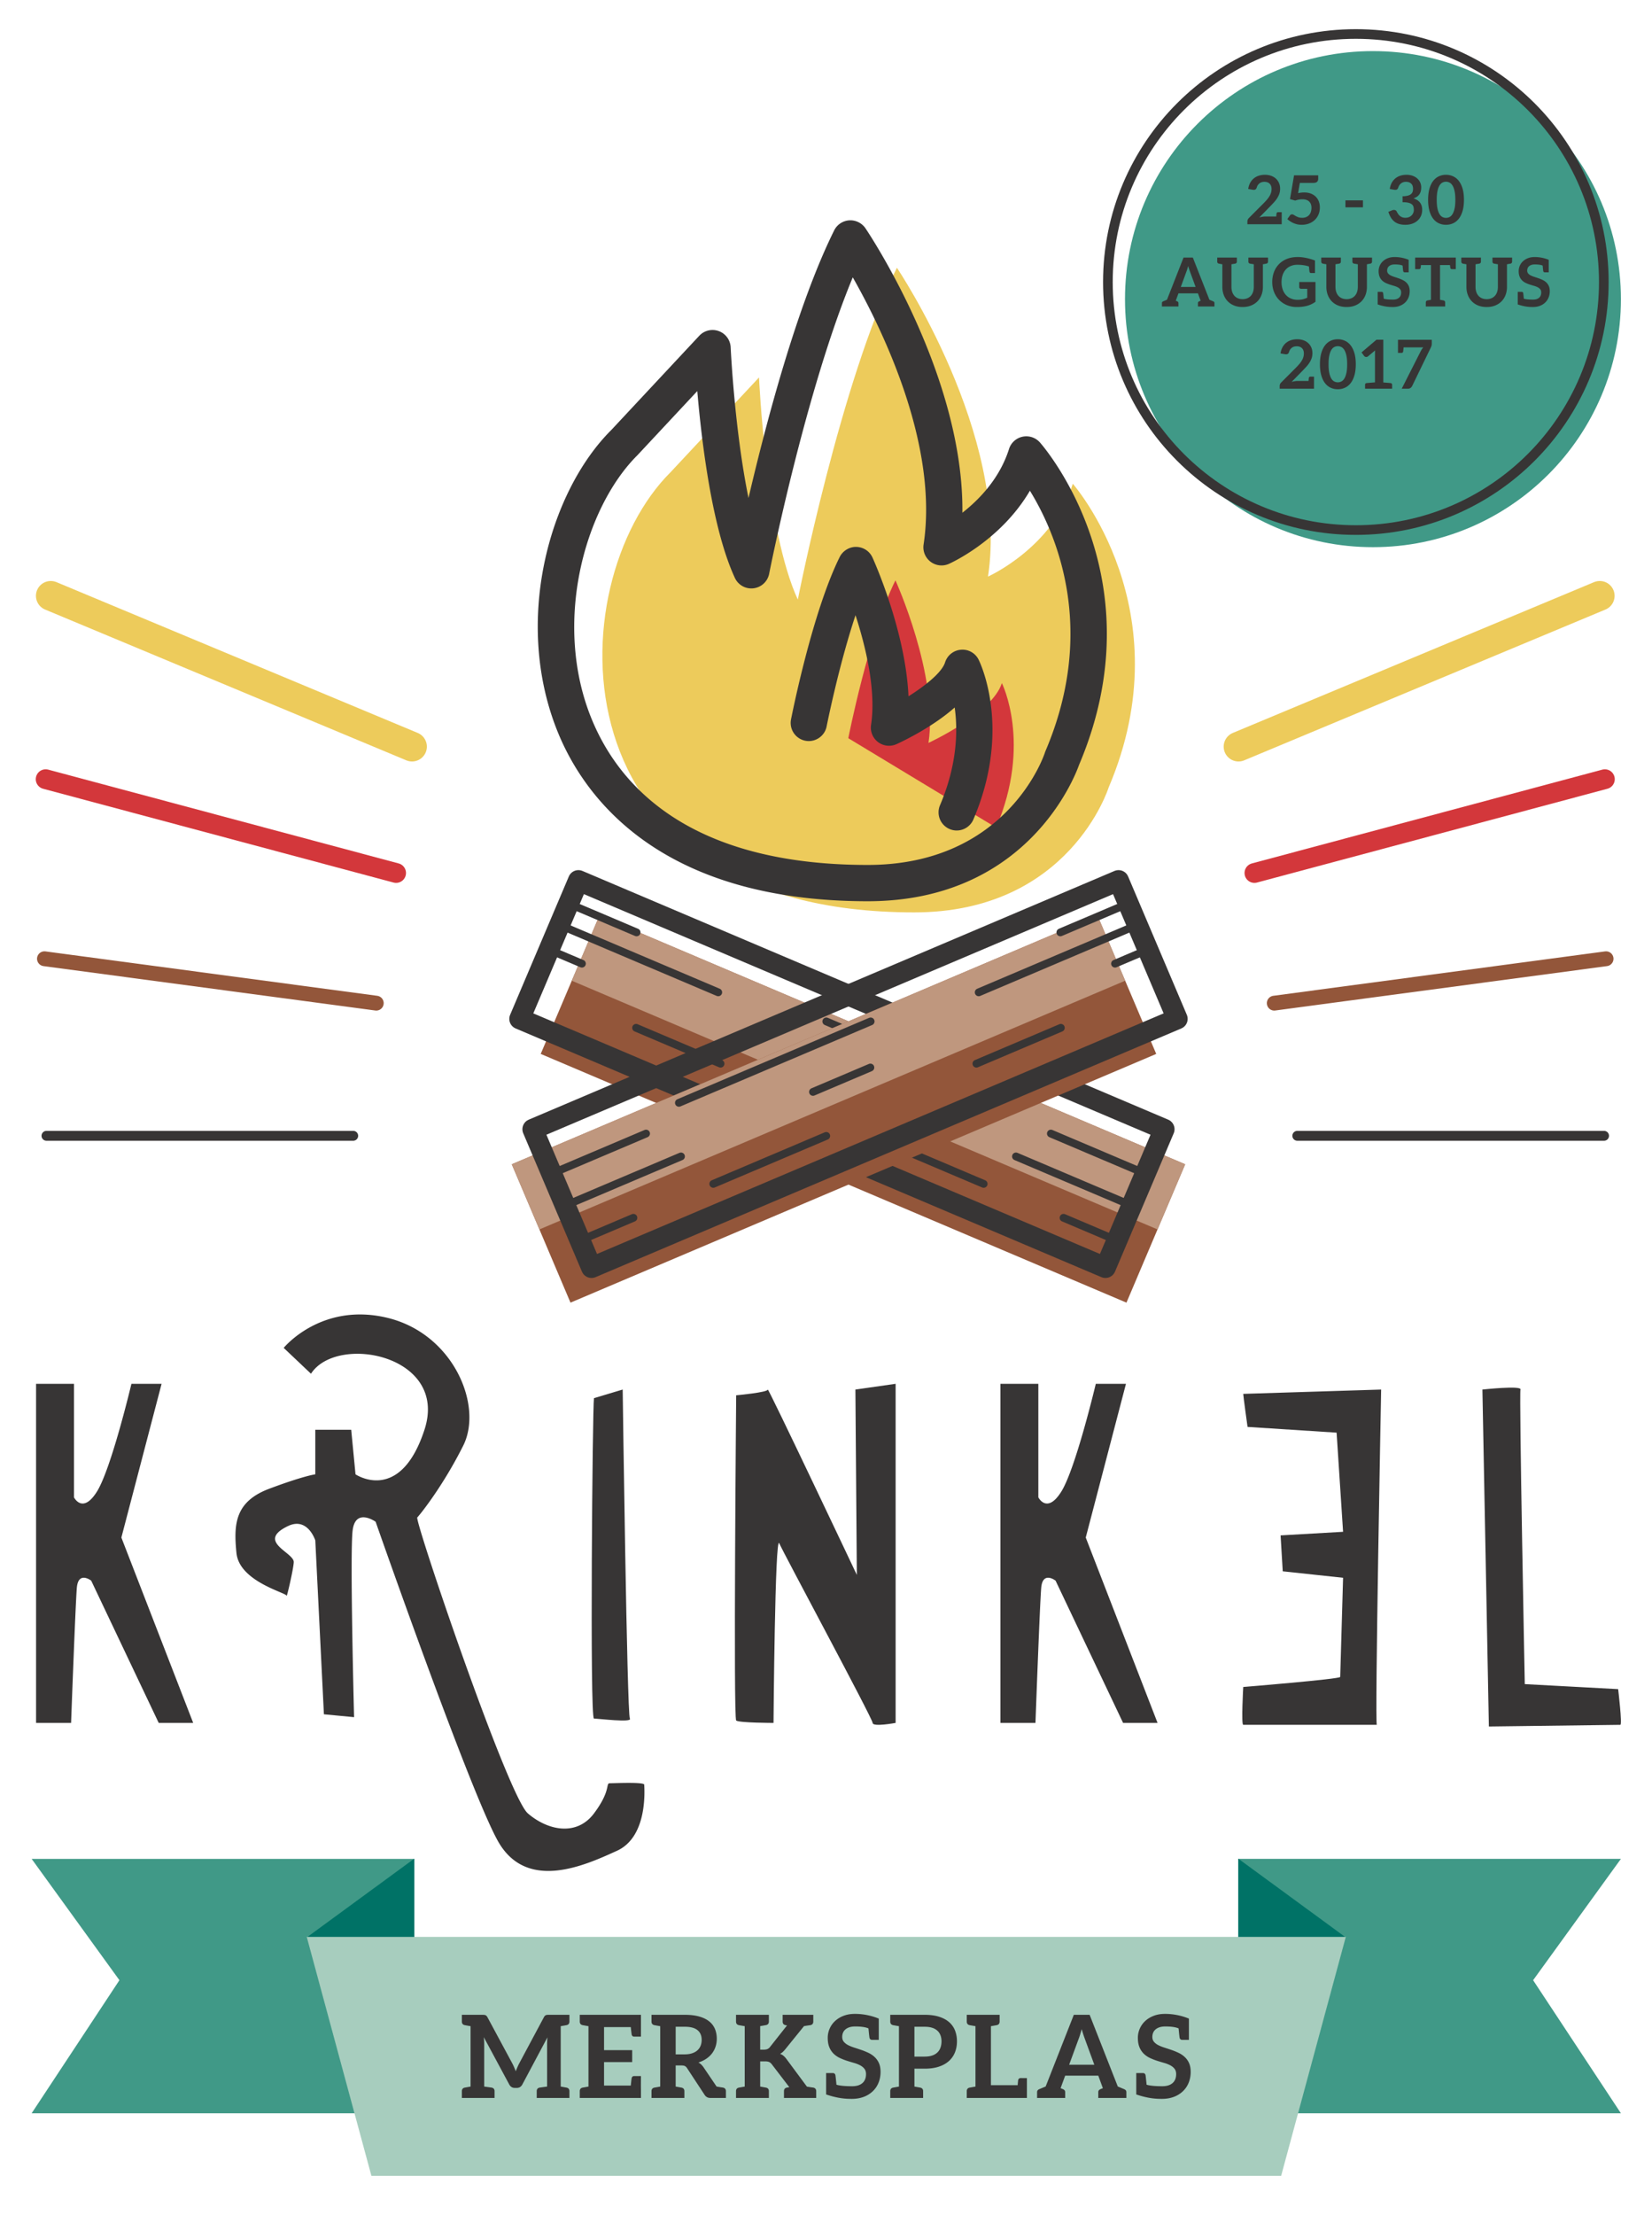 <svg xmlns="http://www.w3.org/2000/svg" width="407.5" height="546.25" viewBox="0 0 407.5 546.25"><defs><clipPath id="a"><path d="M0 437h326V0H0v437z"/></clipPath><clipPath id="b"><path d="M0 437h326V0H0v437z"/></clipPath><clipPath id="c"><path d="M0 437h326V0H0v437z"/></clipPath><clipPath id="d"><path d="M0 437h326V0H0v437z"/></clipPath></defs><g clip-path="url(#a)" transform="matrix(1.25 0 0 -1.25 0 546.25)"><path d="M270.934 329.056c27.024 0 48.93 21.907 48.93 48.931 0 27.024-21.906 48.932-48.93 48.932s-48.931-21.908-48.931-48.932 21.907-48.931 48.93-48.931" fill="#409987"/><path d="M239.392 377.56l-.732.308-3.268 8.32h-1.836l-3.268-8.32a82.505 82.505 0 0 0-.732-.308c-.176-.074-.265-.188-.265-.342v-.682h3.261v.682c0 .154-.088.268-.265.342l-.266.112.031.084.5 1.37h3.845l.48-1.314.051-.14a23.033 23.033 0 0 0-.267-.112c-.177-.074-.265-.188-.265-.342v-.682h3.261v.682c0 .154-.088.27-.265.342m-5.282 5.818c.058.147.117.32.177.514.06.193.121.405.184.634a12.312 12.312 0 0 1 .367-1.135l1.097-2.998h-2.92l1.095 2.985zm15.106 2.81h-2.865v-.784c0-.23.111-.37.334-.417l.1-.016.227-.035c.106-.018.242-.04.41-.07v-4.459c0-.369-.05-.703-.15-1a2.128 2.128 0 0 0-.435-.762 1.948 1.948 0 0 0-.694-.488 2.386 2.386 0 0 0-.932-.173c-.347 0-.658.058-.93.173a1.886 1.886 0 0 0-.692.491 2.185 2.185 0 0 0-.43.764c-.1.3-.15.632-.15 1.002v4.452c.165.03.301.052.407.07.106.017.182.03.228.035l.098.016c.223.047.335.186.335.417v.783H240.203v-.783c0-.23.11-.37.333-.417l.084-.016.2-.035.393-.07v-4.458c0-.575.093-1.106.277-1.593a3.63 3.63 0 0 1 .794-1.262 3.613 3.613 0 0 1 1.258-.827c.494-.198 1.05-.297 1.67-.297.618 0 1.174.1 1.668.297.494.198.915.474 1.262.827.346.354.612.775.797 1.262.184.487.277 1.018.277 1.593v4.458l.394.07a13.596 13.596 0 0 0 .283.051c.223.048.334.187.334.417v.783h-1.01zm7.17-4.813v-1.014c0-.094.033-.173.1-.237a.374.374 0 0 1 .273-.097h1.21v-1.756a4.456 4.456 0 0 0-.859-.304 4.52 4.52 0 0 0-1.058-.11c-.459 0-.882.08-1.269.237a2.817 2.817 0 0 0-1 .684 3.122 3.122 0 0 0-.656 1.1 4.394 4.394 0 0 0-.233 1.483c0 .517.073.984.22 1.403.147.42.356.777.628 1.075.271.3.6.528.984.688.385.161.816.241 1.292.24.86 0 1.62-.112 2.283-.336.055-.578.093-.925.114-1.043.036-.166.14-.249.312-.249H259.495l.001 2.47c-1.242.458-2.38.687-3.418.687h-.008c-.03 0-.058 0-.085-.002-.735-.009-1.399-.129-1.99-.358a4.491 4.491 0 0 1-1.578-1.015 4.484 4.484 0 0 1-1.004-1.563 5.452 5.452 0 0 1-.354-1.997c0-.716.121-1.377.364-1.982a4.65 4.65 0 0 1 1.01-1.562 4.625 4.625 0 0 1 1.536-1.02 5.043 5.043 0 0 1 1.942-.368c.396 0 .765.021 1.108.064.343.042.665.105.965.19a4.909 4.909 0 0 1 1.611.787v3.905h-3.209zm13.355 4.812h-2.864v-.783c0-.23.111-.37.334-.417l.098-.016c.046-.006.122-.018.228-.035.107-.018.243-.04.41-.07v-4.459c0-.369-.05-.703-.15-1a2.13 2.13 0 0 0-.435-.762 1.93 1.93 0 0 0-.694-.488 2.381 2.381 0 0 0-.93-.173c-.349 0-.659.058-.933.173a1.894 1.894 0 0 0-.69.491c-.188.211-.33.466-.43.764-.1.3-.15.632-.15 1.002v4.452c.165.03.301.052.407.07.106.017.182.03.228.035l.098.016c.223.047.334.186.334.417v.783h-3.873v-.783c0-.23.11-.37.333-.417l.084-.016.198-.035.395-.07v-4.458c0-.575.092-1.106.277-1.593.184-.487.45-.908.794-1.262a3.603 3.603 0 0 1 1.258-.827c.494-.198 1.05-.297 1.67-.297.617 0 1.174.1 1.668.297.494.198.914.474 1.261.827.347.354.613.775.797 1.262a4.45 4.45 0 0 1 .277 1.593v4.458a89.946 89.946 0 0 0 .678.121c.222.048.334.187.334.417v.783h-1.012zm8.254-5.607a2.17 2.17 0 0 1-.504.711 2.86 2.86 0 0 1-.714.481 7.967 7.967 0 0 1-.818.334c-.278.095-.55.186-.818.27-.267.085-.505.18-.714.287a1.587 1.587 0 0 0-.504.388.85.85 0 0 0-.19.567c0 .178.031.341.093.491.063.15.157.277.284.384.127.106.282.19.467.25.185.06.402.09.651.09.698 0 1.215-.075 1.552-.225.058-.6.097-.96.118-1.08.036-.167.14-.25.311-.25H277.978v2.47a7.298 7.298 0 0 1-2.77.546c-.503 0-.95-.078-1.342-.233a3.036 3.036 0 0 1-.99-.62 2.637 2.637 0 0 1-.824-1.915c0-.442.063-.812.19-1.113.127-.3.294-.55.503-.75.21-.2.448-.364.714-.488.267-.125.54-.232.814-.32.274-.089.545-.17.815-.248.267-.075.505-.168.714-.277.21-.109.377-.244.504-.404.128-.16.191-.367.191-.62 0-.455-.14-.803-.42-1.045-.28-.243-.677-.364-1.189-.364-.83 0-1.438.06-1.823.177-.059.613-.099.981-.12 1.102-.036.166-.14.25-.31.25H271.864V376.942c.99-.339 1.914-.509 2.771-.509.077-.003.143-.005.2-.005.533 0 1.007.081 1.421.244a3.08 3.08 0 0 1 1.051.667c.287.282.505.614.654.994.15.381.223.79.223 1.225 0 .401-.063.741-.19 1.021m9.077 5.607H279.261v-2.282h.769c.171 0 .275.083.311.248.013.078.036.265.066.56h1.971v-6.856l-.395-.07a19.56 19.56 0 0 1-.199-.036l-.084-.014c-.223-.048-.334-.187-.334-.417v-.784h3.815v.784c0 .23-.11.37-.333.417l-.084.015c-.036.007-.102.02-.198.036l-.393.07v6.855h1.964c.03-.296.052-.482.066-.56.036-.166.14-.248.311-.248H287.283v2.282h-.21zm10.31 0h-2.864v-.783c0-.23.111-.37.334-.417l.098-.016c.046-.006.122-.018.228-.035.107-.018.243-.04.41-.07v-4.459c0-.369-.05-.703-.15-1a2.13 2.13 0 0 0-.435-.762 1.93 1.93 0 0 0-.694-.488 2.381 2.381 0 0 0-.93-.173c-.349 0-.659.058-.933.173a1.894 1.894 0 0 0-.69.491c-.188.211-.33.466-.43.764-.1.3-.15.632-.15 1.002v4.452c.165.03.301.052.407.07.106.017.182.03.228.035l.098.016c.223.047.334.186.334.417v.783h-3.873v-.783c0-.23.11-.37.333-.417l.083-.016.2-.035.394-.07v-4.458c0-.575.092-1.106.277-1.593.184-.487.45-.908.794-1.262a3.603 3.603 0 0 1 1.258-.827c.494-.198 1.05-.297 1.67-.297.617 0 1.174.1 1.668.297.494.198.914.474 1.261.827.347.354.613.775.797 1.262a4.45 4.45 0 0 1 .277 1.593v4.458a89.946 89.946 0 0 0 .678.121c.222.048.334.187.334.417v.783h-1.012zm8.254-5.607a2.17 2.17 0 0 1-.504.711 2.86 2.86 0 0 1-.714.481 7.967 7.967 0 0 1-.818.334c-.278.095-.55.186-.818.27-.267.085-.505.18-.714.287a1.587 1.587 0 0 0-.504.388.85.85 0 0 0-.19.567c0 .178.031.341.093.491.063.15.157.277.284.384.127.106.282.19.467.25.185.06.402.09.651.09.698 0 1.215-.075 1.552-.225.058-.6.097-.96.118-1.08.036-.167.14-.25.311-.25H305.62v2.47a7.298 7.298 0 0 1-2.77.546c-.503 0-.95-.078-1.342-.233a3.036 3.036 0 0 1-.99-.62 2.637 2.637 0 0 1-.824-1.915c0-.442.063-.812.19-1.113.127-.3.294-.55.503-.75.21-.2.448-.364.714-.488.267-.125.54-.232.814-.32.274-.089.545-.17.815-.248.267-.075.505-.168.714-.277.21-.109.377-.244.504-.404.128-.16.191-.367.191-.62 0-.455-.14-.803-.42-1.045-.28-.243-.677-.364-1.189-.364-.83 0-1.438.06-1.823.177-.059.613-.099.981-.12 1.102-.036.166-.14.25-.31.25H299.505V376.942c.99-.339 1.914-.509 2.771-.509.077-.003.143-.005.2-.005.533 0 1.007.081 1.421.244a3.08 3.08 0 0 1 1.051.667c.287.282.505.614.654.994.15.381.223.79.223 1.225 0 .401-.063.741-.19 1.021M259.302 361.76v.936h-.71c-.17 0-.275-.083-.31-.25a11.653 11.653 0 0 1-.057-.597h-2.13c-.188 0-.383-.017-.588-.05a5.207 5.207 0 0 1-.627-.143l2.176 2.223c.26.269.507.53.741.787.235.258.441.525.617.802.175.275.315.565.42.867.102.303.154.632.154.988 0 .414-.073.79-.22 1.129a2.515 2.515 0 0 1-.614.867c-.262.24-.578.426-.947.557-.37.13-.777.197-1.22.197-.429 0-.828-.06-1.2-.177a2.985 2.985 0 0 1-.987-.527 2.91 2.91 0 0 1-.718-.874 3.588 3.588 0 0 1-.387-1.218l.868-.154c.08-.013.153-.02.22-.02a.61.61 0 0 1 .374.11c.097.074.171.195.22.364.102.338.281.608.537.808.256.2.582.3.978.3.214 0 .406-.03.577-.09a1.18 1.18 0 0 0 .731-.714c.067-.176.1-.38.1-.611 0-.254-.034-.495-.103-.724a3.066 3.066 0 0 0-.3-.678 4.733 4.733 0 0 0-.488-.674 14.235 14.235 0 0 0-.657-.714l-2.93-2.938a.96.96 0 0 1-.294-.68v-.547H259.301l.001 1.446zm8.244 3.38c0 .846-.09 1.578-.27 2.197-.18.618-.43 1.13-.748 1.535a3.018 3.018 0 0 1-1.128.904 3.343 3.343 0 0 1-1.405.297c-.503 0-.969-.1-1.399-.297a3.012 3.012 0 0 1-1.118-.904c-.315-.405-.562-.917-.74-1.535-.178-.62-.267-1.351-.267-2.197 0-.841.09-1.572.267-2.193.178-.62.425-1.133.74-1.538a3.012 3.012 0 0 1 1.118-.904c.43-.198.896-.297 1.4-.297.502 0 .97.099 1.404.297.434.198.81.499 1.128.904.318.405.567.918.747 1.538.18.62.271 1.352.271 2.193m-1.702 0c0-.698-.05-1.277-.153-1.735-.103-.46-.24-.824-.41-1.095-.172-.272-.369-.462-.592-.571a1.53 1.53 0 0 0-1.379 0c-.22.109-.415.299-.584.57-.169.272-.303.637-.404 1.096-.1.458-.15 1.037-.15 1.735 0 .699.05 1.278.15 1.736.1.459.235.823.404 1.095.17.27.364.462.584.57a1.53 1.53 0 0 0 1.38 0c.222-.108.42-.3.59-.57.171-.272.308-.636.411-1.095.102-.458.153-1.037.153-1.736m8.601-3.718c-.084.015-.572.057-1.466.127v8.43h-1.354l-2.944-2.503.521-.714a.525.525 0 0 1 .407-.187c.058 0 .117.009.177.027.06.017.12.05.177.1l1.388 1.16a12.74 12.74 0 0 1-.02-.686v-5.61c-1.034-.08-1.596-.128-1.686-.144-.18-.038-.27-.151-.269-.337v-.77h5.338v.77c0 .186-.09.299-.269.337m1.425 8.544v-1.114l.001-.015v-1.45h.71c.17 0 .274.083.31.249.022.129.051.407.088.836h3.888a3.871 3.871 0 0 1-.52-.781l-3.738-7.376h1.194c.236 0 .423.054.561.163.138.109.245.242.321.398l3.651 7.529c.044.089.09.199.136.33.047.13.07.303.07.517v.714h-6.672zM252.928 394.204v.935h-.71c-.171 0-.275-.083-.31-.25a11.653 11.653 0 0 1-.057-.597h-2.131c-.187 0-.382-.017-.587-.05a5.207 5.207 0 0 1-.627-.143l2.176 2.223c.26.269.507.53.74.787.236.258.442.525.618.802.175.275.315.565.419.867.103.303.155.632.155.988 0 .414-.073.79-.22 1.129a2.515 2.515 0 0 1-.614.867c-.262.24-.578.426-.947.557-.37.13-.777.197-1.221.197-.428 0-.827-.06-1.2-.177a2.985 2.985 0 0 1-.986-.527 2.91 2.91 0 0 1-.718-.874 3.588 3.588 0 0 1-.387-1.218l.868-.154c.08-.013.153-.02.22-.02a.61.61 0 0 1 .374.11c.097.074.17.195.22.364.102.338.28.608.537.808.256.2.582.3.978.3.214 0 .406-.03.577-.09a1.18 1.18 0 0 0 .731-.714c.067-.176.1-.38.1-.611 0-.254-.034-.495-.103-.724a3.066 3.066 0 0 0-.301-.678 4.733 4.733 0 0 0-.487-.674 14.235 14.235 0 0 0-.657-.714l-2.93-2.938a.96.96 0 0 1-.294-.68v-.547H252.927v1.446zm7.202 7.505v.7h-4.765l-.801-4.685 1.028-.294c.472.169.94.254 1.408.254.592 0 1.04-.148 1.345-.444.305-.296.458-.707.458-1.232 0-.285-.04-.548-.117-.791a1.768 1.768 0 0 0-.347-.628 1.57 1.57 0 0 0-.578-.41 2.037 2.037 0 0 0-.801-.147c-.284 0-.527.036-.727.107-.2.07-.376.149-.527.233a9.84 9.84 0 0 0-.398.234.628.628 0 0 1-.337.106.499.499 0 0 1-.427-.227l-.507-.701a4.26 4.26 0 0 1 1.969-1.042c.27-.06.558-.091.86-.091.517 0 .994.082 1.433.247.438.164.817.397 1.138.697.32.3.57.662.75 1.085.18.422.27.89.27 1.402 0 .414-.066.8-.2 1.158a2.622 2.622 0 0 1-.594.938 2.774 2.774 0 0 1-.97.627c-.385.15-.831.227-1.34.227-.36 0-.757-.045-1.194-.134l.348 2.017h2.656c.347 0 .595.073.744.22a.77.77 0 0 1 .223.574m5.374-5.607h3.457v1.374h-3.457v-1.374zm12.042 6.414c-.427 0-.827-.06-1.198-.177a2.962 2.962 0 0 1-.988-.527 2.912 2.912 0 0 1-.718-.874 3.594 3.594 0 0 1-.387-1.22l.868-.152c.08-.013.155-.02.227-.02a.58.58 0 0 1 .367.11c.093.073.167.195.22.364.102.325.283.59.54.798.259.207.584.31.975.31.432 0 .772-.117 1.022-.35.249-.234.373-.58.373-1.04 0-.212-.031-.408-.093-.586a1.005 1.005 0 0 0-.33-.457 1.73 1.73 0 0 0-.638-.298 4.162 4.162 0 0 0-1.008-.113v-1.174c.49 0 .88-.038 1.172-.114.29-.075.515-.18.67-.313a.93.93 0 0 0 .307-.484c.049-.19.074-.4.074-.631a1.518 1.518 0 0 0-.417-1.035 1.606 1.606 0 0 0-.524-.358 1.83 1.83 0 0 0-.735-.136c-.25 0-.463.036-.644.11-.18.073-.337.169-.47.287a1.85 1.85 0 0 0-.344.404 5.75 5.75 0 0 0-.264.46.502.502 0 0 1-.21.214.646.646 0 0 1-.31.074.969.969 0 0 1-.381-.08l-.727-.301c.133-.414.293-.78.48-1.095.187-.316.414-.583.68-.801.268-.217.582-.382.942-.493a4.325 4.325 0 0 1 1.268-.167c.446 0 .867.065 1.265.194.399.128.749.319 1.05.57.304.25.544.56.722.93.178.37.267.795.267 1.276 0 .565-.143 1.035-.427 1.409-.285.373-.716.65-1.295.834.24.08.455.18.644.3s.349.267.48.44c.132.174.232.378.3.61.07.235.104.505.104.813a2.32 2.32 0 0 1-.787 1.772c-.254.224-.56.4-.917.527-.36.126-.76.19-1.205.19m11.346-4.933c0 .846-.09 1.578-.27 2.197-.18.618-.43 1.13-.747 1.535a3.018 3.018 0 0 1-1.128.904 3.343 3.343 0 0 1-1.405.297 3.3 3.3 0 0 1-1.4-.297 3.004 3.004 0 0 1-1.117-.904c-.316-.405-.563-.917-.741-1.535-.177-.62-.266-1.351-.266-2.197 0-.841.089-1.572.266-2.193.178-.62.425-1.133.74-1.538a3.004 3.004 0 0 1 1.119-.904 3.3 3.3 0 0 1 1.399-.297c.503 0 .97.099 1.405.297.434.198.81.499 1.128.904.318.405.567.918.747 1.538.18.62.27 1.352.27 2.193m-1.701 0c0-.698-.051-1.277-.154-1.735-.102-.46-.24-.824-.41-1.095-.172-.272-.368-.462-.591-.571a1.53 1.53 0 0 0-1.379 0c-.22.109-.415.299-.584.57-.17.272-.304.637-.404 1.096-.1.458-.15 1.037-.15 1.735 0 .699.05 1.278.15 1.736.1.459.235.823.404 1.095.169.27.364.462.584.57a1.53 1.53 0 0 0 1.379 0c.223-.108.419-.3.59-.57.172-.272.309-.636.41-1.095.104-.458.155-1.037.155-1.736" fill="#373535"/><path d="M267.56 332.43c27.023 0 48.93 21.908 48.93 48.932s-21.907 48.932-48.93 48.932c-27.025 0-48.932-21.908-48.932-48.932s21.907-48.931 48.931-48.931z" fill="none" stroke="#373535" stroke-width="1.905" stroke-linecap="round" stroke-linejoin="round"/><path d="M132.356 343.874l17.426 18.663s1.331-30.17 7.657-43.819c0 0 8.48 43.153 19.553 65.458 0 0 22.22-32.958 17.978-60.922 0 0 12.738 5.66 16.732 18.31 0 0 21.974-24.968 7.071-59.924 0 0-7.69-24.635-38.364-24.635-71.908 0-70.173 64.897-48.053 86.87" fill="#edcb5b"/><path d="M167.4 291.37s4.035 20.53 9.303 31.143c0 0 8.538-18.766 6.521-32.071 0 0 12.581 5.779 14.481 11.797 0 0 5.967-11.88-1.123-28.51" fill="#d3373b"/><path d="M188.79 273.16c-.47 0-.944.094-1.401.289a3.58 3.58 0 0 0-1.891 4.699c3.418 8.019 3.532 14.749 2.896 19.279-4.316-3.81-9.93-6.52-11.465-7.225a3.584 3.584 0 0 0-5.037 3.792c1.03 6.787-1.04 15.378-3.068 21.636-3.337-10.02-5.67-21.783-5.7-21.936-.381-1.943-2.282-3.198-4.203-2.825a3.581 3.581 0 0 0-2.824 4.206c.168.857 4.188 21.128 9.609 32.045.616 1.238 1.952 2.028 3.269 1.988a3.578 3.578 0 0 0 3.199-2.098c.31-.683 6.538-14.528 7.105-27.376 3.397 2.135 6.596 4.716 7.22 6.697a3.583 3.583 0 0 0 3.133 2.492 3.553 3.553 0 0 0 3.486-1.962c.272-.546 6.624-13.57-1.031-31.522a3.585 3.585 0 0 0-3.297-2.178" fill="#373535"/><path d="M171.237 259.204c-41.25 0-55.967 20.76-61.07 33.135-9.048 21.953-1.771 47.674 10.49 59.857l17.335 18.566a3.58 3.58 0 0 0 6.195-2.287c.012-.216.753-16.188 3.52-29.722 3.433 14.705 9.56 38.002 16.906 52.795a3.583 3.583 0 0 0 2.97 1.982 3.617 3.617 0 0 0 3.209-1.572c.86-1.276 19.41-29.136 19.124-56.112 3.379 2.65 7.38 6.812 9.199 12.576a3.583 3.583 0 0 0 6.104 1.288c.958-1.088 23.242-27.032 7.725-63.586-.937-2.64-10.414-26.92-41.707-26.92M137.6 359.847l-11.798-12.637c-10.458-10.391-16.814-33.216-9.012-52.141 5.398-13.093 19.227-28.702 54.447-28.702 27.719 0 34.877 21.9 34.947 22.12.035.115.077.228.124.338 10.276 24.106 2.108 42.937-3.07 51.366-5.721-9.77-15.497-14.212-15.985-14.43a3.582 3.582 0 0 0-4.996 3.81c2.98 19.642-8.098 42.359-13.974 52.715-9.392-22.625-16.425-58.09-16.502-58.48a3.579 3.579 0 0 0-3.084-2.864 3.574 3.574 0 0 0-3.68 2.05c-4.481 9.674-6.545 26.685-7.417 36.855" fill="#373535"/></g><path d="M147.86 225.776l-14.483 34.12 144.486 61.332 14.484-34.12-144.486-61.331z" fill="#93563a"/><path d="M147.86 225.776l-6.818 16.065 144.485 61.332 6.82-16.065-144.486-61.331z" fill="#bf977e"/><path d="M142.674 217.133l-14.483 34.12 144.486 61.331 14.484-34.12-144.487-61.331z" fill="none" stroke="#373535" stroke-width="5.125" stroke-linecap="round" stroke-linejoin="round"/><path d="M139.252 228.613l37.913 16.093M141.494 223.331l15.532 6.593M143.542 237.635l-6.88-2.92M250.61 285.174l29 12.31M262.345 300.306l13.613 5.78M156.907 253.459l20.828 8.841M203.889 263.251l14.157 6.01M203.827 251.881l47.294 20.075M214.779 280.116l27.859 11.825M259.22 279.537l23.812 10.107" fill="none" stroke="#373535" stroke-width="1.925" stroke-linecap="round" stroke-linejoin="round"/><path d="M270.726 225.776l14.483 34.12-144.486 61.332-14.484-34.12 144.486-61.331z" fill="#93563a"/><path d="M270.726 225.776l6.818 16.065-144.485 61.332-6.82-16.065 144.487-61.331z" fill="#bf977e"/><path d="M275.912 217.133l14.484 34.12-144.487 61.331-14.484-34.12 144.487-61.331z" fill="none" stroke="#373535" stroke-width="5.125" stroke-linecap="round" stroke-linejoin="round"/><path d="M279.334 228.613l-37.913 16.093M277.092 223.331l-15.531 6.593M275.044 237.635l6.88-2.92M167.977 285.174l-29 12.31M156.242 300.306l-13.614 5.78M261.679 253.459l-20.828 8.841M214.697 263.251l-14.157 6.01M214.76 251.881l-47.294 20.075M203.807 280.116l-27.859 11.825M159.366 279.537l-23.812 10.107" fill="none" stroke="#373535" stroke-width="1.925" stroke-linecap="round" stroke-linejoin="round"/><path d="M87.127 280.087H11.464" fill="none" stroke="#373535" stroke-width="2.44" stroke-linecap="round" stroke-linejoin="round"/><path d="M92.815 247.375l-81.85-10.95" fill="none" stroke="#93563a" stroke-width="3.659" stroke-linecap="round" stroke-linejoin="round"/><path d="M97.707 215.278l-86.445-23.13" fill="none" stroke="#d3373b" stroke-width="4.879" stroke-linecap="round" stroke-linejoin="round"/><g clip-path="url(#b)" transform="matrix(1.25 0 0 -1.25 0 546.25)"><path d="M81.308 289.705L10.02 319.454" fill="none" stroke="#edcb5b" stroke-width="5.855" stroke-linecap="round" stroke-linejoin="round"/></g><path d="M320.01 280.087h75.663" fill="none" stroke="#373535" stroke-width="2.44" stroke-linecap="round" stroke-linejoin="round"/><path d="M314.323 247.375l81.849-10.95" fill="none" stroke="#93563a" stroke-width="3.659" stroke-linecap="round" stroke-linejoin="round"/><path d="M309.43 215.278l86.445-23.13" fill="none" stroke="#d3373b" stroke-width="4.879" stroke-linecap="round" stroke-linejoin="round"/><g clip-path="url(#c)" transform="matrix(1.25 0 0 -1.25 0 546.25)"><path d="M244.403 289.705l71.288 29.749" fill="none" stroke="#edcb5b" stroke-width="5.855" stroke-linecap="round" stroke-linejoin="round"/></g><path d="M7.805 458.394l21.652 29.919-21.652 32.815h94.386v-62.734H7.805z" fill="#409987"/><path d="M75.847 477.631l26.344-19.289v53.578H88.175L75.847 477.63z" fill="#007266"/><path d="M305.445 458.394v62.734h94.386l-21.656-32.815 21.656-29.92h-94.386z" fill="#409987"/><path d="M331.789 477.631l-26.344-19.289v53.578h14.019l12.325-34.289z" fill="#007266"/><path d="M75.664 477.631l15.955 58.933h224.399l15.953-58.933H75.664z" fill="#a7cdbe"/><g clip-path="url(#d)" transform="matrix(1.25 0 0 -1.25 0 546.25)"><path d="M111.8 37.484c.378.081.568.317.568.708v1.331h-4.021a4.067 4.067 0 0 1-.351-.01.917.917 0 0 1-.267-.058.56.56 0 0 1-.215-.147 1.201 1.201 0 0 1-.187-.272l-4.857-9.083a10.49 10.49 0 0 1-.363-.76 29.004 29.004 0 0 1-.33-.806c-.106.267-.213.53-.322.79a9.313 9.313 0 0 1-.357.753l-4.902 9.106a1.147 1.147 0 0 1-.193.272.62.62 0 0 1-.221.147.97.97 0 0 1-.267.057 4.583 4.583 0 0 1-.351.011h-4.022v-1.332c0-.39.19-.627.569-.708.033-.005.08-.013.142-.025l.338-.062.67-.119V25.365l-.67-.119-.338-.06-.142-.025c-.38-.08-.568-.317-.568-.709V23.12h6.452v1.332c0 .392-.19.628-.567.71-.044.008-.537.076-1.48.206v8.35c0 .204-.004.425-.016.663a9.947 9.947 0 0 1-.062.733l5.026-9.34c.114-.212.26-.377.443-.494.18-.117.393-.176.635-.176h.42c.242 0 .454.059.635.176.182.117.329.282.443.494l4.958 9.306a14.932 14.932 0 0 1-.068-1.362v-8.35c-.941-.13-1.434-.198-1.48-.206-.378-.081-.567-.317-.567-.71V23.12h6.453v1.332c0 .392-.19.628-.568.71l-.143.026-.337.06-.671.12V37.28c.283.048.507.088.67.117l.339.062.142.026m4.329 2.039h-1.72v-1.332c0-.391.19-.627.569-.708l.142-.026.338-.061.67-.117V25.366l-.67-.12c-.164-.028-.276-.048-.338-.06l-.142-.024c-.38-.081-.568-.317-.568-.71v-1.331h12.074v1.59l-.01.848.01 1.885h-1.306c-.292 0-.468-.141-.53-.423-.036-.177-.091-.664-.17-1.462h-5.276v4.64h5.55v2.348h-5.55v4.55h5.277a33.92 33.92 0 0 1 .17-1.457c.06-.283.237-.424.529-.424h1.306v4.308h-10.355zm26.552-14.36c-.033.007-.091.015-.173.027a40.293 40.293 0 0 0-1.099.18l-2.581 3.809c-.28.408-.613.72-1 .94a5.912 5.912 0 0 1 1.538.727c.45.302.829.653 1.135 1.054.306.4.54.847.703 1.339.162.491.244 1.013.244 1.565 0 .697-.12 1.334-.357 1.913a3.75 3.75 0 0 1-1.123 1.49c-.511.417-1.165.74-1.963.97-.798.23-1.757.346-2.877.346H128.566V38.19c0-.39.19-.627.569-.708l.142-.025.338-.062.67-.119V25.365l-.67-.119-.338-.06-.142-.025c-.38-.08-.568-.317-.568-.709V23.12H135.053v1.332c0 .392-.19.628-.568.71l-.142.026c-.062.01-.175.03-.338.06l-.67.12v4.163h1.146c.302 0 .53-.042.687-.125.155-.083.297-.223.425-.42l3.45-5.254a1.38 1.38 0 0 1 .47-.453c.187-.106.412-.159.676-.159h3.061v1.332c-.001.392-.19.628-.57.71v.003zm-6.094 6.77c-.428-.143-.93-.215-1.504-.215h-1.747v5.447h1.792c1.127 0 1.965-.223 2.514-.67.549-.446.823-1.085.823-1.917 0-.416-.068-.798-.204-1.146a2.401 2.401 0 0 0-.62-.902c-.275-.254-.627-.452-1.054-.596m23.912-6.77a17.142 17.142 0 0 0-.592.083c-.184.028-.41.065-.675.11l-4.036 5.443a3.563 3.563 0 0 1-.584.635 2.261 2.261 0 0 1-.675.386c.18.09.35.207.51.35a5.1 5.1 0 0 1 .5.534l3.712 4.584c.266.046.49.083.675.11.184.028.32.048.408.059.088.01.149.018.183.024.379.082.568.318.568.709v1.331H154.444v-1.332c0-.39.189-.627.568-.708l.143-.025c.06-.012.113-.02.155-.029l-3.381-4.28a1.206 1.206 0 0 0-.488-.38c-.19-.08-.427-.12-.715-.12h-.714v4.64c.283.05.505.088.668.118l.338.062.142.024c.379.081.568.318.568.71v1.32h-6.485v-1.33c0-.392.189-.628.567-.709l.143-.026.338-.06c.163-.03.387-.069.67-.119V25.365c-.283-.05-.507-.089-.67-.119l-.338-.06-.143-.026c-.378-.08-.567-.317-.567-.708V23.12H151.728v1.332c0 .391-.19.627-.568.708l-.142.026-.338.06-.668.12v4.97h.964c.347 0 .616-.044.805-.13.189-.088.359-.23.51-.427l3.469-4.53c-.12-.023-.222-.04-.308-.057l-.18-.03c-.377-.082-.566-.318-.566-.71V23.12h6.36v1.332c0 .392-.19.628-.567.71v.002zm12.944 4.83a3.706 3.706 0 0 1-.857 1.208c-.356.33-.76.602-1.213.817-.452.214-.915.403-1.39.567a64.14 64.14 0 0 1-1.39.46 7.945 7.945 0 0 0-1.214.488 2.706 2.706 0 0 0-.856.658c-.216.257-.324.579-.324.965 0 .302.053.58.159.834.106.253.267.47.482.652.215.18.48.323.794.426.314.1.683.152 1.107.153 1.185 0 2.064-.128 2.637-.383.098-1.02.165-1.631.2-1.837.062-.282.238-.423.53-.423h1.306v4.196c-1.527.62-3.096.93-4.708.93-.854 0-1.614-.133-2.28-.398a5.173 5.173 0 0 1-1.684-1.053 4.472 4.472 0 0 1-1.043-1.51 4.472 4.472 0 0 1-.357-1.746c0-.75.108-1.38.323-1.89a3.77 3.77 0 0 1 .856-1.277c.356-.34.76-.616 1.213-.828.454-.212.915-.393 1.384-.545.464-.149.926-.289 1.384-.419a6.427 6.427 0 0 0 1.214-.47c.356-.187.64-.415.857-.688.217-.272.325-.624.325-1.055 0-.77-.24-1.363-.715-1.776-.477-.412-1.15-.618-2.02-.618-1.412 0-2.445.1-3.098.301-.101 1.042-.17 1.667-.205 1.873-.061.282-.237.423-.53.423H163.026V23.813c1.682-.578 3.252-.866 4.71-.866.129-.005.242-.008.338-.008.907 0 1.713.138 2.416.414a5.221 5.221 0 0 1 1.786 1.134 4.778 4.778 0 0 1 1.11 1.69c.255.647.38 1.341.38 2.082 0 .68-.106 1.26-.322 1.735m15.025 6.411a4.208 4.208 0 0 1-1.157 1.656c-.521.461-1.183.82-1.985 1.077-.803.257-1.754.386-2.852.386h-6.797V38.19c0-.39.19-.627.569-.708.033-.005.08-.013.142-.025l.338-.062.67-.119V25.365l-.67-.119-.338-.06-.142-.025c-.38-.08-.568-.317-.568-.709V23.12h6.488v1.332c0 .392-.19.628-.568.71l-.143.026-.338.06-.67.12v3.528h2.028c1.068 0 1.999.131 2.794.396.795.264 1.456.634 1.986 1.111a4.519 4.519 0 0 1 1.19 1.707c.265.662.397 1.39.397 2.184a5.8 5.8 0 0 1-.374 2.111m-2.881-3.365a2.471 2.471 0 0 0-.613-.953 2.73 2.73 0 0 0-1.034-.6c-.416-.14-.905-.21-1.466-.21h-2.027v5.888h2.028c.56 0 1.048-.066 1.465-.198a2.747 2.747 0 0 0 1.034-.573c.272-.25.477-.552.613-.908.137-.356.205-.753.205-1.192 0-.46-.068-.879-.205-1.254m15.856-5.996c-.291 0-.467-.14-.527-.423a19.52 19.52 0 0 1-.094-.984h-5.276v11.64l.668.12c.162.028.275.05.337.06l.142.026c.379.081.568.317.568.708v1.332h-6.484v-1.332c0-.39.189-.627.567-.708l.143-.026c.062-.01.174-.032.338-.06l.67-.118V25.365c-.283-.05-.507-.089-.67-.119l-.338-.06-.143-.025c-.378-.08-.567-.317-.567-.709V23.12h11.871v3.923l-1.205.001zm20.379-2.183c-.116.047-.53.221-1.244.522l-5.555 14.14h-3.12l-5.554-14.14a236.62 236.62 0 0 0-1.244-.522c-.3-.125-.45-.319-.45-.582V23.12h5.542v1.16c0 .262-.15.456-.45.581-.053.021-.204.085-.453.19l.052.143.85 2.328h6.535l.815-2.233.087-.239a41.27 41.27 0 0 0-.453-.189c-.3-.125-.45-.319-.45-.582V23.12h5.543v1.16c-.001.262-.151.456-.451.581m-8.977 9.887c.099.251.199.543.3.874.102.33.206.688.313 1.077a23.313 23.313 0 0 1 .624-1.928l1.864-5.095h-4.965l1.864 5.072zm21.798-4.754a3.706 3.706 0 0 1-.857 1.208c-.356.33-.76.602-1.214.817-.451.215-.915.404-1.39.568a64.14 64.14 0 0 1-1.39.46 7.945 7.945 0 0 0-1.213.487 2.71 2.71 0 0 0-.857.658c-.215.257-.323.58-.323.965 0 .302.053.58.159.834.106.253.267.471.482.652.215.181.48.323.794.426.314.101.683.152 1.106.153 1.186 0 2.065-.128 2.638-.383.098-1.019.165-1.63.2-1.837.06-.282.238-.423.53-.423h1.306v4.196c-1.527.62-3.096.93-4.708.93-.854 0-1.614-.132-2.28-.397-.665-.265-1.227-.616-1.684-1.054a4.472 4.472 0 0 1-1.043-1.509 4.472 4.472 0 0 1-.357-1.747c0-.749.107-1.379.323-1.889a3.77 3.77 0 0 1 .856-1.277c.356-.34.76-.616 1.213-.828.454-.212.915-.393 1.384-.545.464-.149.925-.289 1.384-.419a6.454 6.454 0 0 0 1.214-.47c.356-.187.64-.415.857-.688.217-.272.324-.624.324-1.055 0-.77-.238-1.363-.714-1.776-.477-.412-1.15-.618-2.02-.618-1.412 0-2.445.1-3.098.301-.101 1.042-.17 1.667-.205 1.873-.061.282-.237.423-.53.423H224.226V23.813c1.682-.578 3.252-.866 4.71-.866.129-.005.242-.008.337-.008.908 0 1.714.138 2.417.414a5.221 5.221 0 0 1 1.786 1.134 4.778 4.778 0 0 1 1.11 1.69c.255.647.38 1.341.38 2.082 0 .68-.107 1.26-.322 1.735M7.117 164.006h7.479v-22.394s1.701-3.4 4.536 1.134c2.834 4.536 6.803 21.26 6.803 21.26h5.953l-7.937-30.33 14.173-36.568h-6.803l-13.323 28.063s-2.551 1.985-2.835-1.417c-.283-3.402-1.134-26.646-1.134-26.646H7.117v66.898zM197.423 164.006h7.48v-22.394s1.7-3.4 4.535 1.134c2.834 4.536 6.803 21.26 6.803 21.26h5.953l-7.937-30.33 14.173-36.568h-6.803l-13.323 28.063s-2.55 1.985-2.835-1.417c-.283-3.402-1.134-26.646-1.134-26.646h-6.912v66.898zM62.218 146.148v8.787h7.087l.85-8.787s8.787-5.953 13.606 8.787c4.82 14.74-17.29 18.993-22.393 11.056l-5.386 5.102s7.37 9.052 20.41 5.943c13.04-3.108 18.991-17.282 15.023-25.22-3.969-7.936-8.504-13.605-9.07-14.172-.568-.567 17.857-54.992 21.826-58.394 3.968-3.401 9.638-4.535 13.04 0 3.401 4.536 2.267 5.953 3.117 5.953.851 0 6.803.284 6.803-.283s.851-10.205-5.385-13.04c-6.237-2.834-17.859-8.22-23.528 1.985-5.669 10.204-24.094 62.929-24.094 62.929s-3.969 2.834-4.536-1.701c-.567-4.536.284-36.851.284-36.851l-5.953.567-1.7 34.3s-1.494 4.702-5.387 2.834c-6.345-3.044 1.134-5.185 1.134-7.086 0-1.134-1.417-7.271-1.417-6.666 0 .604-9.322 2.77-9.889 8.44-.567 5.67-.316 10.13 6.487 12.682 6.803 2.552 9.071 2.835 9.071 2.835" fill="#373535"/><path d="M117.21 161.172c-.282-1.417-.85-63.213 0-63.213s7.655-.85 7.088 0c-.568.85-1.419 64.914-1.419 64.914l-5.669-1.701zM145.274 161.738s-.567-63.685 0-64.157c.567-.473 7.37-.473 7.37-.473s.284 37.417 1.134 35.433c.85-1.984 18.425-34.583 18.425-35.433 0-.85 4.536 0 4.536 0v66.898l-7.937-1.134.283-36.567s-17.576 37.134-17.576 36.567c0-.567-6.235-1.134-6.235-1.134M245.337 162.022c0-.425.85-6.52.85-6.52l17.574-1.134 1.276-19.56-12.33-.707.425-7.087 11.906-1.275s-.567-19.134-.567-19.56c0-.425-19.134-1.984-19.134-1.984s-.425-7.464 0-7.464h26.362c-.425 0 .85 66.14.85 66.14l-27.212-.85zM292.533 162.872s7.795.85 7.512 0c-.284-.85.85-58.11.85-58.11l18.425-.992s.851-7.04.426-7.04c-.426 0-25.937-.33-25.937-.33l-1.276 66.472z" fill="#373535"/></g></svg>